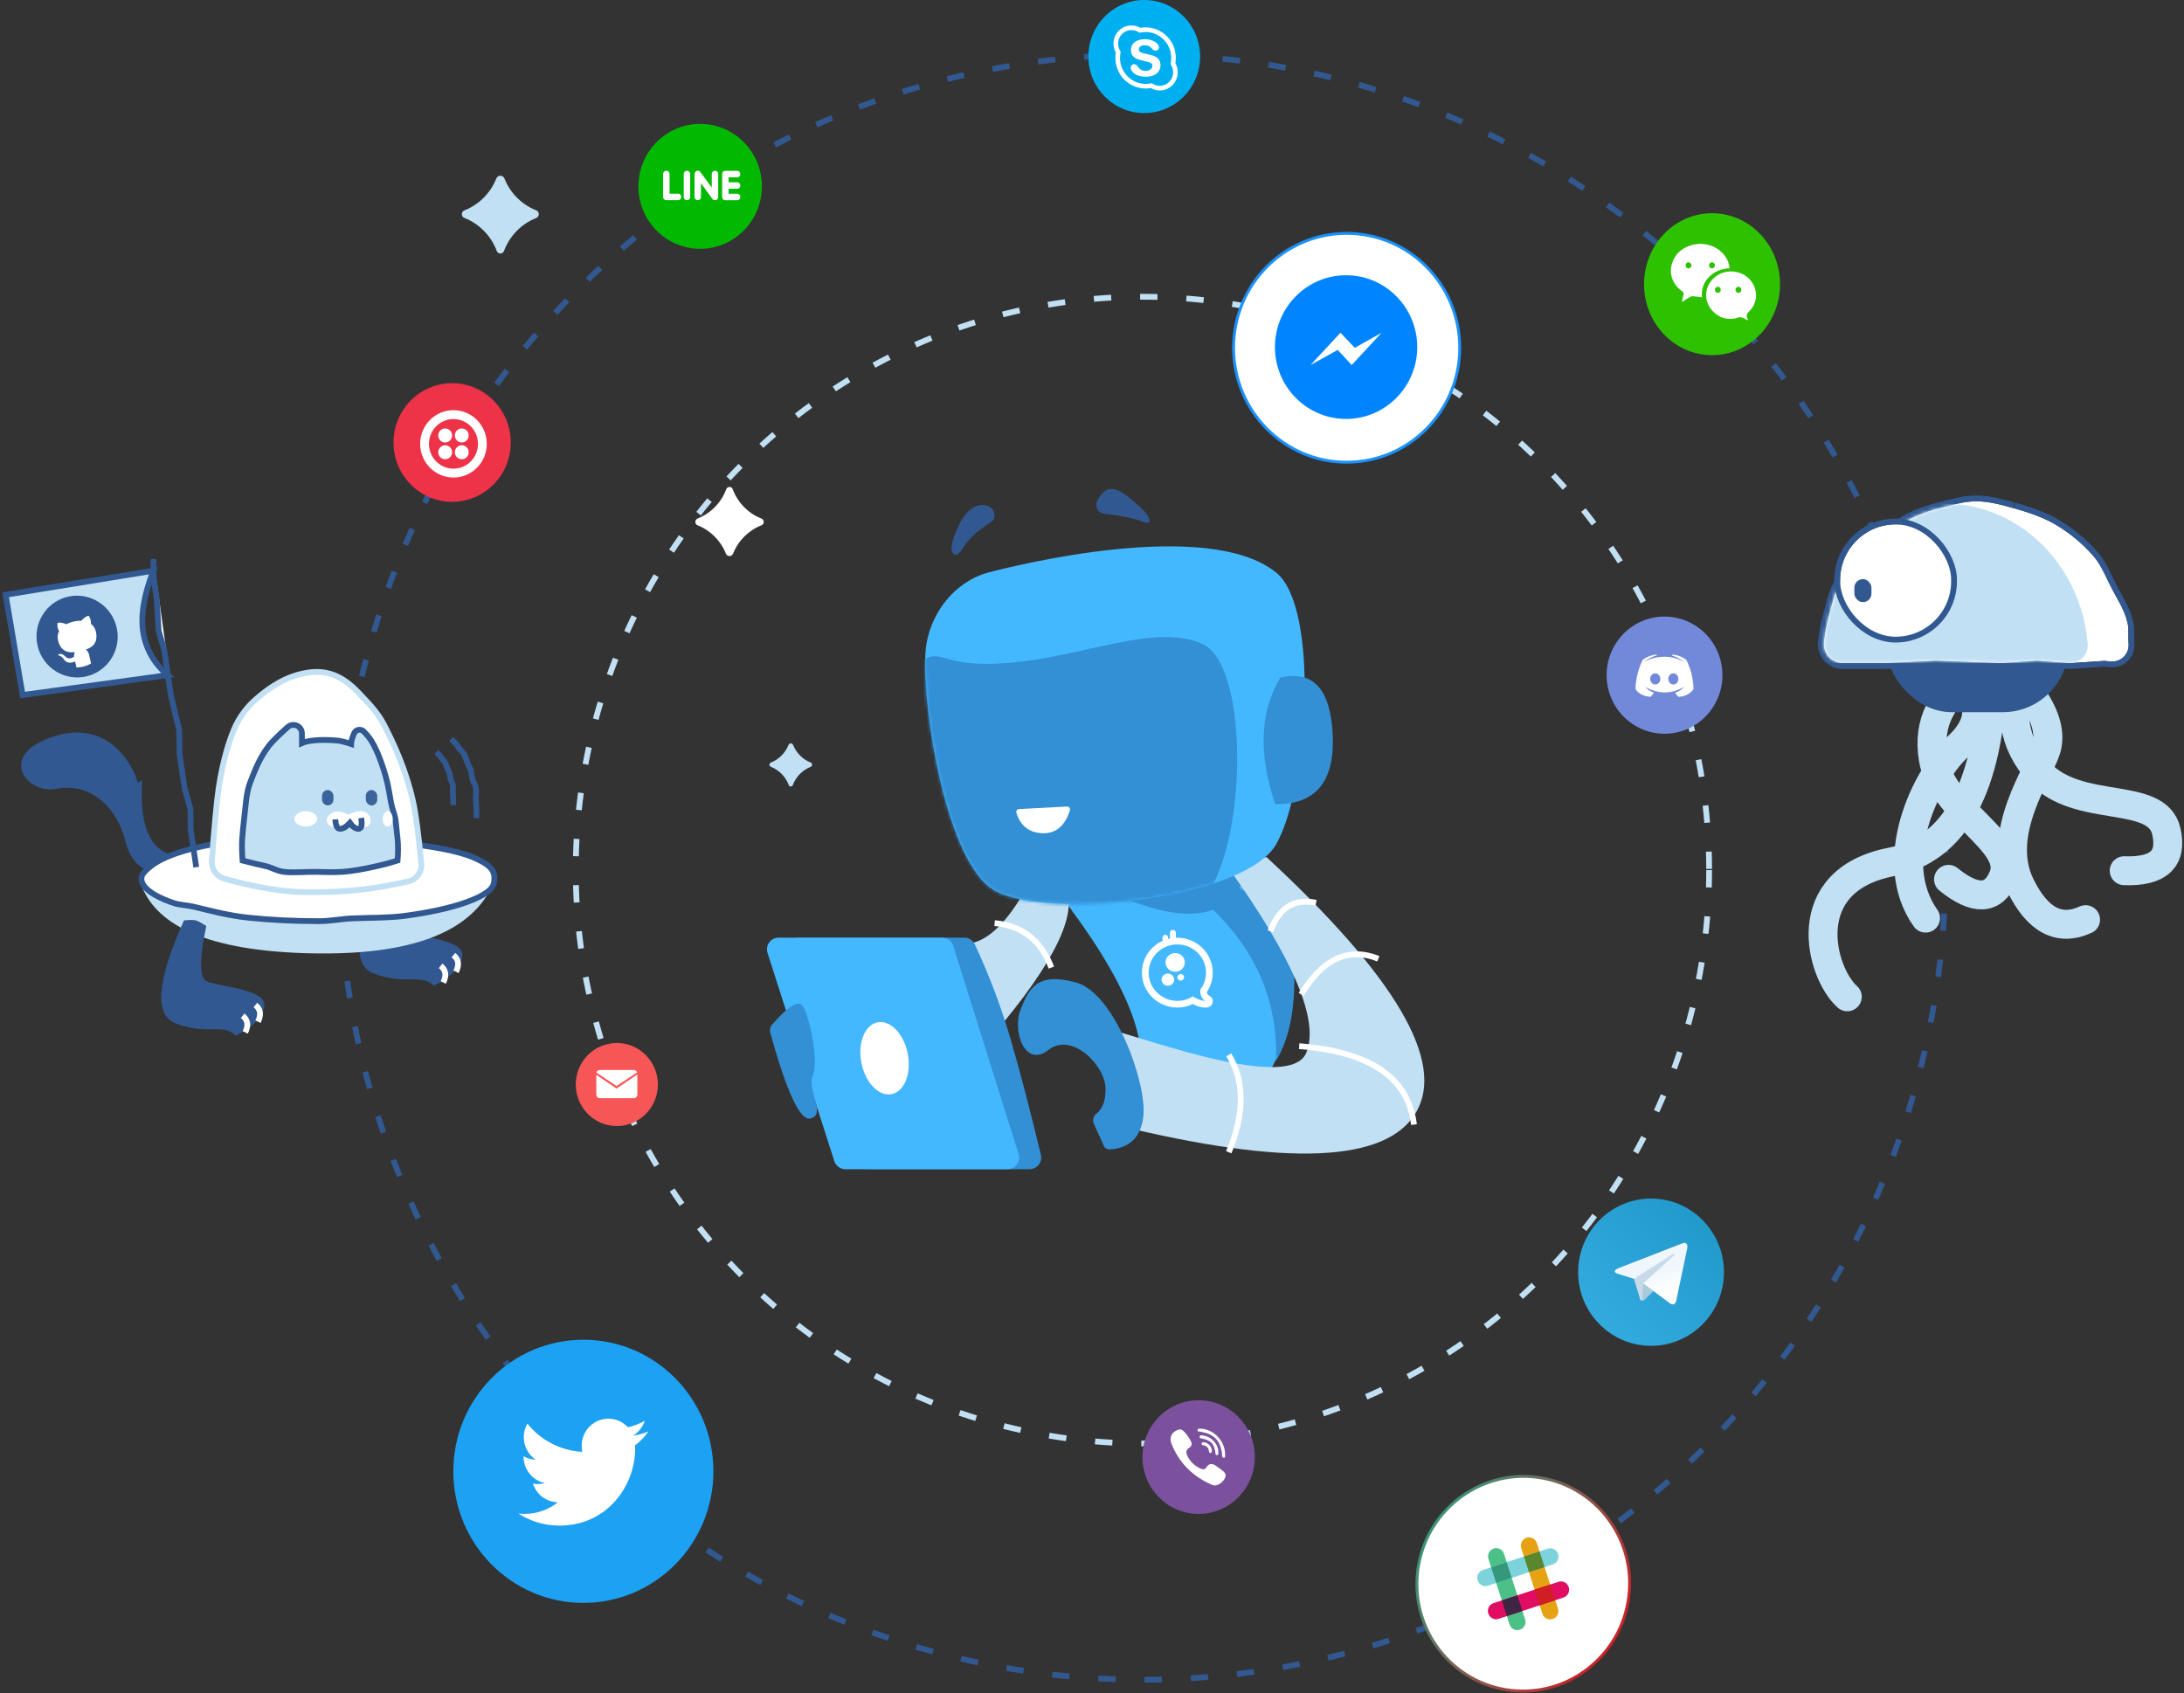 <?xml version="1.0" encoding="UTF-8"?>
<svg width="645px" height="500px" viewBox="0 0 645 500" version="1.1" xmlns="http://www.w3.org/2000/svg" xmlns:xlink="http://www.w3.org/1999/xlink">
    <rect x="0" y="0" width="645" height="500" fill="#333333" stroke="none"/>
    <!-- Generator: Sketch 45.2 (43514) - http://www.bohemiancoding.com/sketch -->
    <title>Home - Hero</title>
    <desc>Created with Sketch.</desc>
    <defs>
        <ellipse id="path-1" cx="20.2" cy="20.96" rx="20.082" ry="20.96"></ellipse>
        <linearGradient x1="0%" y1="29.286%" x2="100%" y2="67.763%" id="linearGradient-3">
            <stop stop-color="#36987B" offset="0%"></stop>
            <stop stop-color="#D01E25" offset="100%"></stop>
        </linearGradient>
        <linearGradient x1="100%" y1="0%" x2="0%" y2="100%" id="linearGradient-4">
            <stop stop-color="#1E96C8" offset="0%"></stop>
            <stop stop-color="#37AEE2" offset="100%"></stop>
        </linearGradient>
        <linearGradient x1="61.235%" y1="43.69%" x2="74.706%" y2="80.24%" id="linearGradient-5">
            <stop stop-color="#EFF7FC" offset="0%"></stop>
            <stop stop-color="#FFFFFF" offset="100%"></stop>
        </linearGradient>
        <path d="M20.852,101.856 C5.203,93.461 -1.777,40.861 0.431,28.777 C2.639,16.692 11.365,9.703 18.553,7.808 C25.742,5.913 83.359,-8.66 103.74,7.808 C116.621,18.292 113.086,71.568 103.74,87.967 C94.394,104.367 36.502,110.252 20.852,101.856 Z" id="path-6"></path>
        <path d="M0.224,41.61 C0.481,39.015 0.954,36.483 1.626,34.035 C2.529,30.744 3.124,27.603 4.698,24.657 C6.671,20.965 9.8,17.578 12.669,14.586 C14.242,12.944 16.602,11.422 18.403,10.033 C21.479,7.662 24.201,5.679 27.826,4.158 C29.985,3.252 32.228,2.51 34.541,1.947 C37.962,1.114 41.534,0 45.209,0 C49.447,0 53.549,1.26 57.439,2.358 C61.135,3.4 65.305,4.904 68.553,6.803 C70.678,8.046 72.694,9.458 74.581,11.021 C76.494,12.605 78.276,14.345 79.906,16.22 C82.24,18.903 83.601,22.538 85.262,25.722 C87.027,29.106 89.046,32.067 89.923,35.886 C90.383,37.888 90.046,39.94 90.234,42.034 C90.234,42.034 90.234,42.034 90.234,42.034 L90.234,42.034 C90.473,44.702 88.504,47.058 85.836,47.297 C85.543,47.323 85.249,47.323 84.957,47.296 L83.112,47.125 L72.944,47.799 L63.207,47.125 L52.737,47.799 L33.238,47.125 L18.352,47.799 L5.754,47.799 L5.754,47.799 L5.754,47.799 C2.681,47.799 0.19,45.307 0.19,42.234 C0.19,42.072 0.197,41.91 0.211,41.748 C0.216,41.7 0.22,41.654 0.224,41.61 Z" id="path-8"></path>
        <rect id="path-10" x="547.444" y="227.866" width="32.799" height="33.185" rx="16.399"></rect>
    </defs>
    <g id="pages_for_valérie" stroke="none" stroke-width="1" fill="none" fill-rule="evenodd">
        <g id="700-card---extra" transform="translate(-794, -99)">
            <g id="Home---Hero" transform="translate(790, 26)">
                <ellipse id="Oval-21" stroke="#315890" stroke-width="1.708" stroke-dasharray="5.125,8.541" cx="341.399" cy="329.124" rx="237.162" ry="239.956"></ellipse>
                <ellipse id="Oval-21-Copy" stroke="#C1E0F4" stroke-width="1.708" stroke-dasharray="5.125,8.541" cx="341.399" cy="329.975" rx="167.359" ry="169.331"></ellipse>
                <g id="line-messenger" transform="translate(192.543, 109.589)">
                    <ellipse id="Oval-34-Copy-8" fill="#00B900" cx="18.233" cy="18.447" rx="18.233" ry="18.447"></ellipse>
                    <path d="M8.206,22.534 L11.737,22.534 C12.239,22.534 12.65,22.119 12.65,21.611 L12.65,21.534 C12.65,21.025 12.239,20.61 11.737,20.61 L9.195,20.61 L9.195,14.759 C9.195,14.251 8.784,13.836 8.282,13.836 L8.206,13.836 C7.704,13.836 7.293,14.251 7.293,14.759 L7.293,21.61 C7.293,22.119 7.704,22.534 8.206,22.534 L8.206,22.534 Z M30.084,18.24 L30.084,18.163 C30.084,17.655 29.673,17.239 29.171,17.239 L26.629,17.239 L26.629,15.777 L29.171,15.777 C29.673,15.777 30.084,15.361 30.084,14.853 L30.084,14.776 C30.084,14.268 29.673,13.852 29.171,13.852 L25.64,13.852 C25.138,13.852 24.727,14.268 24.727,14.776 L24.727,21.627 C24.727,22.135 25.138,22.551 25.64,22.551 L29.171,22.551 C29.673,22.551 30.084,22.135 30.084,21.627 L30.084,21.55 C30.084,21.042 29.673,20.626 29.171,20.626 L26.629,20.626 L26.629,19.164 L29.171,19.164 C29.673,19.164 30.084,18.748 30.084,18.24 L30.084,18.24 Z M23.294,22.259 L23.294,22.259 C23.463,22.086 23.558,21.853 23.558,21.611 L23.558,14.76 C23.558,14.251 23.147,13.836 22.645,13.836 L22.569,13.836 C22.067,13.836 21.656,14.251 21.656,14.76 L21.656,18.781 L18.356,14.303 C18.198,14.024 17.901,13.836 17.563,13.836 L17.487,13.836 C16.985,13.836 16.574,14.251 16.574,14.76 L16.574,21.611 C16.574,22.119 16.985,22.535 17.487,22.535 L17.563,22.535 C18.065,22.535 18.476,22.119 18.476,21.611 L18.476,17.514 L21.8,22.107 C21.82,22.139 21.843,22.17 21.867,22.2 L21.867,22.2 C21.958,22.326 22.083,22.412 22.222,22.465 C22.329,22.51 22.446,22.534 22.569,22.534 L22.645,22.534 C22.794,22.535 22.94,22.498 23.071,22.427 C23.163,22.383 23.24,22.326 23.294,22.259 L23.294,22.259 Z M14.299,22.534 L14.376,22.534 C14.878,22.534 15.289,22.119 15.289,21.611 L15.289,14.759 C15.289,14.251 14.878,13.836 14.376,13.836 L14.299,13.836 C13.797,13.836 13.386,14.251 13.386,14.759 L13.386,21.611 C13.386,22.119 13.797,22.534 14.299,22.534 Z" id="Shape" fill="#FFFFFF"></path>
                </g>
                <g id="twillio" transform="translate(120.217, 186.171)">
                    <ellipse id="Oval-34-Copy-5" fill="#EE3248" cx="17.313" cy="17.517" rx="17.313" ry="17.517"></ellipse>
                    <g id="Group-4" transform="translate(7.869, 7.962)" fill="#FFFFFF">
                        <path d="M9.837,0 C4.407,0 0,4.459 0,9.953 C0,15.447 4.407,19.905 9.837,19.905 C15.267,19.905 19.674,15.447 19.674,9.953 C19.674,4.459 15.267,0 9.837,0 Z M9.837,17.278 C5.833,17.278 2.597,13.994 2.597,9.953 C2.597,5.902 5.843,2.628 9.837,2.628 C13.84,2.628 17.077,5.912 17.077,9.953 C17.077,14.004 13.84,17.278 9.837,17.278 Z" id="XMLID_181_"></path>
                        <ellipse id="XMLID_180_" cx="12.286" cy="7.475" rx="2.046" ry="2.07"></ellipse>
                        <ellipse id="XMLID_179_" cx="12.286" cy="12.431" rx="2.046" ry="2.07"></ellipse>
                        <ellipse id="XMLID_178_" cx="7.387" cy="12.431" rx="2.046" ry="2.07"></ellipse>
                        <ellipse id="XMLID_177_" cx="7.387" cy="7.475" rx="2.046" ry="2.07"></ellipse>
                    </g>
                </g>
                <g id="Skype" transform="translate(325.42, 73)">
                    <ellipse id="Oval-3" fill="#00AFF0" cx="16.505" cy="16.699" rx="16.505" ry="16.699"></ellipse>
                    <path d="M9.681,8.489 C11.315,7.295 13.627,7.193 15.368,8.214 C17.331,7.869 19.406,8.196 21.157,9.162 C23.112,10.225 24.647,12.049 25.362,14.176 C25.853,15.615 25.967,17.18 25.711,18.679 C26.34,19.798 26.558,21.144 26.303,22.406 C26.034,23.798 25.185,25.06 24.012,25.835 C22.388,26.94 20.157,27.002 18.465,26.011 C16.581,26.339 14.594,26.055 12.89,25.175 C10.908,24.168 9.329,22.386 8.556,20.283 C7.996,18.781 7.855,17.128 8.122,15.546 C7.479,14.408 7.271,13.032 7.545,11.752 C7.817,10.443 8.599,9.255 9.681,8.489 Z M10.565,9.545 C9.472,10.265 8.774,11.559 8.786,12.88 C8.77,13.746 9.092,14.575 9.548,15.294 C9.253,16.665 9.275,18.115 9.711,19.453 C10.392,21.63 12.091,23.446 14.2,24.259 C15.629,24.828 17.22,24.901 18.714,24.57 C19.149,24.826 19.592,25.086 20.087,25.207 C21.327,25.549 22.718,25.222 23.681,24.363 C24.668,23.511 25.192,22.145 25.017,20.843 C24.945,20.151 24.64,19.517 24.287,18.93 C24.586,17.537 24.556,16.061 24.101,14.706 C23.384,12.482 21.6,10.649 19.416,9.885 C18.043,9.388 16.538,9.343 15.119,9.656 C14.756,9.445 14.394,9.222 13.992,9.092 C12.861,8.703 11.558,8.871 10.565,9.545 Z M15.744,11.643 C17.03,11.447 18.385,11.646 19.532,12.276 C20.034,12.557 20.519,12.938 20.753,13.485 C20.905,13.844 20.922,14.314 20.641,14.615 C20.337,14.929 19.841,15.026 19.433,14.894 C18.961,14.693 18.726,14.193 18.326,13.895 C17.823,13.476 17.145,13.362 16.51,13.374 C16.046,13.394 15.55,13.501 15.211,13.846 C14.898,14.183 14.782,14.762 15.087,15.142 C15.375,15.478 15.82,15.603 16.227,15.718 C17.005,15.915 17.791,16.073 18.572,16.259 C19.384,16.447 20.204,16.807 20.741,17.477 C21.665,18.689 21.457,20.611 20.307,21.604 C19.387,22.428 18.108,22.656 16.916,22.663 C15.644,22.644 14.285,22.381 13.307,21.5 C12.817,21.053 12.404,20.378 12.552,19.687 C12.714,19 13.646,18.74 14.174,19.162 C14.577,19.49 14.796,19.989 15.185,20.331 C15.651,20.763 16.3,20.935 16.92,20.919 C17.529,20.936 18.176,20.747 18.593,20.278 C18.877,19.962 19.027,19.48 18.843,19.075 C18.692,18.694 18.303,18.487 17.932,18.384 C17.247,18.203 16.557,18.038 15.872,17.855 C15.119,17.669 14.337,17.499 13.69,17.045 C13.185,16.705 12.802,16.176 12.679,15.572 C12.472,14.625 12.62,13.533 13.301,12.809 C13.923,12.109 14.846,11.783 15.744,11.643 Z" id="Combined-Shape" fill="#FFFFFF"></path>
                </g>
                <g id="Group-39" transform="translate(489.415, 135.967)">
                    <g id="Group-40">
                        <mask id="mask-2" fill="white">
                            <use xlink:href="#path-1"></use>
                        </mask>
                        <use id="Mask" fill="#2DC100" xlink:href="#path-1"></use>
                        <g mask="url(#mask-2)">
                            <g transform="translate(6.307, 5.431)">
                                <polygon id="Rectangle-23" fill="#FFFFFF" fill-rule="evenodd" points="1.708 3.093 27.814 3.093 27.305 27.459 1.205 25.724"></polygon>
                                <path d="M28.62,25.391 C28.62,27.866 26.698,29.872 24.327,29.872 L4.293,29.872 C1.922,29.872 0,27.866 0,25.391 L0,4.481 C0,2.006 1.922,0 4.293,0 L24.327,0 C26.698,0 28.62,2.006 28.62,4.481 L28.62,25.391 Z M19.08,10.835 C18.949,9.401 18.451,8.188 17.638,7.107 C15.39,4.115 11.234,2.859 7.536,4.09 C4.827,4.992 2.833,6.722 2.021,9.576 C1.143,12.66 2.316,15.656 5.098,17.657 C5.531,17.969 5.597,18.236 5.455,18.716 C5.263,19.368 5.154,20.046 4.986,20.82 C5.902,20.237 6.674,19.714 7.48,19.25 C7.722,19.111 8.062,19.076 8.349,19.1 C9.179,19.172 10.004,19.298 10.91,19.412 C10.703,16.929 11.458,14.927 13.111,13.292 C14.747,11.675 16.763,10.959 19.08,10.835 Z M7.805,9.988 C7.787,10.485 7.386,10.875 6.907,10.862 C6.424,10.849 6.057,10.441 6.071,9.931 C6.085,9.428 6.48,9.038 6.96,9.053 C7.428,9.067 7.823,9.504 7.805,9.988 Z M13.871,9.052 C14.351,9.043 14.74,9.441 14.744,9.945 C14.748,10.459 14.38,10.856 13.894,10.863 C13.409,10.869 13.018,10.475 13.009,9.972 C13.001,9.487 13.399,9.062 13.871,9.052 Z M24.493,26.251 L24.493,26.251 C24.445,26.044 24.435,25.836 24.351,25.671 C23.897,24.781 24.152,24.225 24.86,23.549 C27.307,21.215 27.542,17.527 25.538,14.749 C23.241,11.565 18.464,10.8 15.206,13.095 C11.541,15.676 11.088,20.507 14.256,23.658 C15.922,25.314 17.942,25.99 20.197,25.742 C20.937,25.661 21.681,25.222 22.389,25.301 C23.099,25.381 23.766,25.903 24.493,26.251 Z M15.61,18.104 C15.147,18.104 14.76,17.714 14.744,17.232 C14.727,16.727 15.132,16.292 15.616,16.294 C16.104,16.296 16.496,16.726 16.478,17.238 C16.46,17.722 16.076,18.105 15.61,18.104 Z M21.688,16.294 L21.688,16.294 C22.179,16.298 22.567,16.724 22.549,17.241 C22.531,17.733 22.154,18.106 21.677,18.104 C21.183,18.103 20.795,17.68 20.815,17.164 C20.834,16.681 21.226,16.291 21.688,16.294 Z" id="Wechat" fill="#2DC100" fill-rule="nonzero"></path>
                            </g>
                        </g>
                    </g>
                </g>
                <g id="discord_color" transform="translate(478.482, 255.095)">
                    <rect id="500x500" x="0" y="0" width="34.2" height="34.603"></rect>
                    <ellipse id="Oval" fill="#7289DA" cx="17.1" cy="17.301" rx="17.1" ry="17.301"></ellipse>
                    <path d="M20.204,22.489 C22.122,21.941 22.854,20.726 22.854,20.726 C22.253,21.126 21.682,21.408 21.17,21.6 C20.438,21.911 19.735,22.119 19.047,22.237 C17.642,22.504 16.353,22.43 15.255,22.222 C14.421,22.059 13.703,21.822 13.103,21.585 C12.766,21.452 12.4,21.289 12.034,21.082 C11.99,21.052 11.947,21.037 11.903,21.008 C11.873,20.993 11.859,20.978 11.844,20.963 C11.581,20.815 11.434,20.711 11.434,20.711 C11.434,20.711 12.137,21.897 13.996,22.459 C13.557,23.022 13.015,23.689 13.015,23.689 C9.78,23.585 8.55,21.437 8.55,21.437 C8.55,16.668 10.658,12.801 10.658,12.801 C12.766,11.202 14.772,11.246 14.772,11.246 L14.919,11.424 C12.283,12.194 11.068,13.364 11.068,13.364 C11.068,13.364 11.39,13.187 11.932,12.935 C13.498,12.239 14.743,12.046 15.255,12.002 C15.343,11.987 15.416,11.972 15.504,11.972 C16.397,11.853 17.407,11.824 18.461,11.942 C19.852,12.105 21.346,12.52 22.868,13.364 C22.868,13.364 21.712,12.253 19.223,11.483 L19.428,11.246 C19.428,11.246 21.433,11.202 23.542,12.801 C23.542,12.801 25.65,16.668 25.65,21.437 C25.65,21.437 24.405,23.585 21.17,23.689 C21.17,23.689 20.643,23.052 20.204,22.489 Z M12.869,18.415 C12.869,19.319 13.542,20.06 14.362,20.06 C15.197,20.06 15.855,19.319 15.855,18.415 C15.87,17.512 15.197,16.771 14.362,16.771 C13.528,16.771 12.869,17.512 12.869,18.415 Z M18.213,18.415 C18.213,19.319 18.886,20.06 19.706,20.06 C20.54,20.06 21.199,19.319 21.199,18.415 C21.199,17.512 20.54,16.771 19.706,16.771 C18.871,16.771 18.213,17.512 18.213,18.415 Z" id="Discord-color" fill="#FFFFFF"></path>
                </g>
                <g id="twitter_color" transform="translate(137.878, 468.673)">
                    <ellipse id="Oval-3" fill="#1DA1F2" cx="38.407" cy="38.86" rx="38.407" ry="38.86"></ellipse>
                    <path d="M53.703,32.213 C53.703,31.868 53.696,31.525 53.68,31.183 C55.219,30.057 56.556,28.653 57.611,27.054 C56.199,27.689 54.68,28.117 53.086,28.31 C54.713,27.322 55.962,25.761 56.551,23.9 C55.028,24.813 53.342,25.477 51.547,25.835 C50.109,24.285 48.062,23.316 45.795,23.316 C41.444,23.316 37.915,26.886 37.915,31.288 C37.915,31.913 37.984,32.522 38.119,33.106 C31.57,32.772 25.763,29.6 21.876,24.776 C21.2,25.954 20.809,27.322 20.809,28.783 C20.809,31.549 22.201,33.991 24.316,35.419 C23.023,35.379 21.809,35.02 20.747,34.422 C20.746,34.456 20.746,34.488 20.746,34.524 C20.746,38.385 23.462,41.609 27.068,42.34 C26.406,42.522 25.709,42.62 24.99,42.62 C24.483,42.62 23.989,42.57 23.509,42.476 C24.512,45.644 27.421,47.95 30.87,48.014 C28.173,50.153 24.776,51.427 21.083,51.427 C20.448,51.427 19.82,51.39 19.204,51.316 C22.691,53.578 26.832,54.898 31.283,54.898 C45.777,54.898 53.703,42.748 53.703,32.213 Z" id="Twitter-color" fill="#FFFFFF"></path>
                    <rect id="500x500" x="0" y="0" width="76.815" height="77.72"></rect>
                </g>
                <g id="slack_color" transform="translate(417.089, 503.56)">
                    <g id="Group-5" stroke-width="0.854" fill="#FFFFFF">
                        <ellipse id="Oval-3" stroke="#D4D4D4" transform="translate(36.773, 37.169) rotate(10) translate(-36.773, -37.169) " cx="36.773" cy="37.169" rx="19.425" ry="19.618"></ellipse>
                        <ellipse id="Oval-3-Copy" stroke="url(#linearGradient-3)" transform="translate(36.773, 37.169) rotate(10) translate(-36.773, -37.169) " cx="36.773" cy="37.169" rx="31.396" ry="31.707"></ellipse>
                    </g>
                    <g id="Group" transform="translate(23.171, 23.426)">
                        <path d="M17.611,1.731 C17.198,0.448 15.834,-0.254 14.563,0.163 C13.293,0.58 12.598,1.958 13.01,3.24 L19.264,22.672 C19.694,23.871 20.976,24.544 22.206,24.186 C23.49,23.813 24.272,22.436 23.863,21.163 C23.847,21.115 17.611,1.731 17.611,1.731" id="path22-7" fill="#E7A213"></path>
                        <path d="M7.921,4.911 C7.508,3.628 6.143,2.926 4.873,3.343 C3.603,3.759 2.907,5.137 3.32,6.42 L9.574,25.852 C10.003,27.05 11.285,27.724 12.516,27.366 C13.8,26.993 14.582,25.616 14.173,24.343 C14.157,24.295 7.921,4.911 7.921,4.911" id="path24-8" fill="#4DC088"></path>
                        <path d="M25.482,17.824 C26.753,17.407 27.448,16.029 27.035,14.746 C26.622,13.464 25.258,12.761 23.988,13.178 L4.747,19.494 C3.56,19.928 2.893,21.222 3.247,22.465 C3.617,23.761 4.98,24.552 6.241,24.138 C6.288,24.122 25.482,17.824 25.482,17.824" id="path26-3" fill="#E10D63"></path>
                        <path d="M8.757,23.313 C10.009,22.902 11.623,22.372 13.355,21.804 C12.949,20.539 12.424,18.908 11.861,17.159 L7.262,18.668 L8.757,23.313" id="path28-4" fill="#3F2543"></path>
                        <path d="M18.447,20.133 C20.186,19.562 21.802,19.032 23.046,18.624 C22.639,17.359 22.114,15.728 21.551,13.978 L16.952,15.488 L18.447,20.133" id="path30-9" fill="#D01E25"></path>
                        <path d="M22.334,8.038 C23.604,7.621 24.299,6.243 23.887,4.96 C23.474,3.677 22.109,2.975 20.839,3.392 L1.598,9.708 C0.411,10.142 -0.256,11.436 0.098,12.679 C0.468,13.975 1.831,14.766 3.092,14.352 C3.14,14.336 22.334,8.038 22.334,8.038" id="path32-2" fill="#7CD3DC"></path>
                        <path d="M5.607,13.527 C6.86,13.116 8.474,12.586 10.207,12.017 C9.642,10.261 9.117,8.629 8.713,7.373 L4.113,8.882 L5.607,13.527" id="path34-0" fill="#36987B"></path>
                        <path d="M15.298,10.347 C17.037,9.776 18.653,9.246 19.897,8.838 C19.332,7.081 18.807,5.449 18.402,4.192 L13.803,5.702 L15.298,10.347" id="path36-4" fill="#5A872D"></path>
                    </g>
                </g>
                <g id="email_color" transform="translate(174.041, 381.029)">
                    <path d="M0,12.268 C0,5.492 5.427,0 12.125,0 C18.821,0 24.25,5.491 24.25,12.268 C24.25,19.043 18.823,24.536 12.125,24.536 C5.429,24.536 0,19.045 0,12.268 L0,12.268 Z" id="Shape" fill="#F65756"></path>
                    <path d="M18.13,8.684 L12.033,12.698 L6.098,8.754 C6.218,8.304 6.624,7.974 7.107,7.974 L17.143,7.974 C17.6,7.974 17.989,8.271 18.13,8.684 Z M18.187,9.299 L18.187,15.251 C18.187,15.835 17.72,16.307 17.143,16.307 L7.107,16.307 C6.53,16.307 6.062,15.834 6.062,15.251 L6.062,9.42 L12.033,13.458 L18.187,9.299 Z" id="Email-color" fill="#FFFFFF"></path>
                    <rect id="500x500" x="0" y="0" width="24.25" height="24.536"></rect>
                </g>
                <g id="telegram_color" transform="translate(470.072, 426.978)">
                    <ellipse id="Oval" fill="url(#linearGradient-4)" cx="21.533" cy="21.746" rx="21.533" ry="21.746"></ellipse>
                    <g id="Group-2" transform="translate(10.766, 13.048)">
                        <path d="M8.137,17.093 C7.498,17.093 7.607,16.849 7.387,16.235 L5.508,9.991 L19.968,1.328" id="Shape" fill="#C8DAEA"></path>
                        <path d="M8.137,17.093 C8.63,17.093 8.848,16.865 9.123,16.595 L11.752,14.013 L8.473,12.016" id="Shape" fill="#A9C9DD"></path>
                        <path d="M8.472,12.016 L16.419,17.946 C17.326,18.451 17.98,18.189 18.206,17.095 L21.441,1.701 C21.772,0.36 20.935,-0.248 20.067,0.15 L1.073,7.547 C-0.223,8.072 -0.216,8.802 0.837,9.128 L5.711,10.664 L16.996,3.474 C17.528,3.148 18.017,3.324 17.616,3.683" id="Shape" fill="url(#linearGradient-5)"></path>
                    </g>
                    <rect id="500x500" x="0" y="0" width="43.066" height="43.492"></rect>
                </g>
                <g id="viber-icon" transform="translate(341.399, 486.542)">
                    <ellipse id="Oval-2" fill="#7B519D" cx="16.592" cy="16.787" rx="16.592" ry="16.787"></ellipse>
                    <path d="M23.311,20.541 C22.805,20.129 22.264,19.759 21.732,19.382 C20.671,18.627 19.7,18.569 18.908,19.782 C18.463,20.463 17.84,20.493 17.189,20.194 C15.394,19.371 14.008,18.102 13.197,16.257 C12.838,15.44 12.842,14.708 13.682,14.13 C14.127,13.825 14.576,13.463 14.54,12.796 C14.493,11.926 12.405,9.018 11.58,8.711 C11.239,8.584 10.899,8.592 10.552,8.71 C8.618,9.368 7.817,10.977 8.584,12.882 C10.872,18.566 14.9,22.524 20.443,24.939 C20.759,25.076 21.11,25.131 21.288,25.181 C22.55,25.193 24.029,23.963 24.456,22.742 C24.867,21.567 23.998,21.101 23.311,20.541 Z M17.095,9.293 L17.095,9.293 C16.759,9.241 16.248,9.315 16.273,8.866 C16.311,8.2 16.919,8.447 17.212,8.405 C21.105,8.538 24.457,12.144 24.41,16.033 C24.405,16.415 24.541,16.981 23.978,16.97 C23.44,16.959 23.581,16.385 23.533,16.004 C23.017,11.874 21.148,9.924 17.095,9.293 Z M17.888,10.426 L17.888,10.426 C20.389,10.73 22.431,12.925 22.411,15.337 C22.373,15.622 22.538,16.111 22.082,16.181 C21.467,16.276 21.586,15.705 21.526,15.339 C21.114,12.827 20.242,11.905 17.739,11.339 C17.371,11.256 16.797,11.314 16.892,10.74 C16.983,10.192 17.498,10.378 17.888,10.426 Z M18.118,12.398 L18.118,12.398 C19.227,12.37 20.527,13.715 20.509,14.879 C20.52,15.198 20.487,15.533 20.115,15.577 C19.846,15.61 19.67,15.382 19.642,15.1 C19.54,14.064 18.999,13.452 17.973,13.285 C17.665,13.235 17.363,13.135 17.506,12.714 C17.602,12.433 17.857,12.404 18.118,12.398 Z" id="Combined-Shape" fill="#FFFFFF"></path>
                </g>
                <g id="messenger_color" transform="translate(368.311, 141.924)">
                    <ellipse id="Oval-4" stroke="#1B91FB" stroke-width="0.854" fill="#FFFFFF" cx="33.398" cy="33.792" rx="33.398" ry="33.792"></ellipse>
                    <ellipse id="Oval-3" fill="#0084FF" cx="33.229" cy="33.581" rx="21.011" ry="21.219"></ellipse>
                    <polygon id="Messenger-color" fill="#FFFFFF" points="34.888 38.88 30.766 34.413 22.724 38.88 31.571 29.338 35.793 33.804 43.735 29.338"></polygon>
                    <rect id="500x500" x="12.219" y="12.363" width="42.021" height="42.437"></rect>
                </g>
                <g id="Group-8" transform="translate(5, 238.076)">
                    <path d="M111.819,92.003 C103.819,109.801 102.969,119.93 109.272,122.391 C118.725,126.082 123.372,122.206 127.104,126.082 C132.737,123.085 135.553,120.024 135.553,116.9 C135.553,112.215 121.473,111.489 118.402,109.928 C116.355,108.887 116.355,103.469 118.402,93.674 C116.936,92.719 115.89,92.162 115.265,92.003 C114.639,91.844 113.491,91.844 111.819,92.003 Z" id="Path-8" fill="#315890"></path>
                    <path d="M129.908,125.089 C130.934,123.026 130.678,121.387 129.138,120.171" id="Path-9" stroke="#FFFFFF" stroke-width="1.708"></path>
                    <path d="M133.674,121.92 C134.701,119.857 134.444,118.217 132.904,117.002" id="Path-9-Copy" stroke="#FFFFFF" stroke-width="1.708"></path>
                    <path d="M40.077,94.247 C43.798,108.382 60.665,115.79 90.678,116.472 C120.69,117.153 138.744,110.148 144.838,95.456 L40.077,94.247 Z" id="Path-57" fill="#C1E0F4"></path>
                    <path d="M53.336,106.74 C45.336,124.538 44.486,134.667 50.789,137.128 C60.242,140.819 64.889,136.943 68.621,140.819 C74.254,137.822 77.07,134.761 77.07,131.637 C77.07,126.952 62.99,126.226 59.919,124.665 C57.872,123.624 57.872,118.206 59.919,108.411 C58.453,107.456 57.407,106.899 56.781,106.74 C56.156,106.581 55.007,106.581 53.336,106.74 Z" id="Path-8" fill="#315890"></path>
                    <path d="M71.425,139.826 C72.451,137.763 72.195,136.124 70.655,134.908" id="Path-9" stroke="#FFFFFF" stroke-width="1.708"></path>
                    <path d="M75.191,136.657 C76.217,134.594 75.961,132.954 74.421,131.739" id="Path-9-Copy" stroke="#FFFFFF" stroke-width="1.708"></path>
                    <path d="M45.527,95.821 C37.905,95.903 33.96,92.114 33.692,84.453 C33.291,72.961 26.103,65.082 17.098,65.082 C8.093,65.082 1.391,51.423 19.658,49.736 C37.926,48.05 40.855,65.685 40.855,68.324 L42.316,67.707 C37.926,83.354 40.983,91.613 51.486,92.484 L45.527,95.821 Z" id="Path-11" fill="#315890" transform="translate(29.79, 72.723) rotate(-12) translate(-29.79, -72.723) "></path>
                    <path d="M93.178,106.98 C96.462,106.98 99.675,106.307 102.792,106.168 C108.363,105.919 113.625,106.06 118.428,105.424 C121.899,104.964 125.13,104.412 128.065,103.783 C134.849,102.327 140.049,100.454 142.968,98.331 C144.681,97.085 145.012,95.753 145.012,94.369 C145.012,92.89 144.549,91.47 142.605,90.152 C141.599,89.47 140.356,88.815 138.9,88.192 C133.865,86.04 126.278,84.88 117.127,83.747 C109.948,82.859 101.806,81.757 93.178,81.757 C88.504,81.757 83.974,81.904 79.662,82.18 C76.518,82.382 73.49,83.252 70.608,83.583 C67.866,83.898 65.256,83.668 62.803,84.088 C53.486,85.684 47.026,87.994 43.614,90.686 C42.138,91.851 40.748,93.087 40.748,94.369 C40.748,95.948 41.954,97.459 44.158,98.852 C45.146,99.477 46.336,100.078 47.708,100.651 C48.496,100.981 49.344,101.301 50.249,101.61 C52.058,102.23 54.093,102.208 56.326,102.738 C60.903,103.827 66.31,105.314 72.297,105.94 C78.695,106.609 85.756,106.98 93.178,106.98 Z" id="Oval-9" stroke="#315890" stroke-width="1.708" fill="#FFFFFF"></path>
                    <path d="M61.574,89.154 C62.31,78.896 62.979,71.75 63.582,67.715 C64.825,59.384 66.748,53.563 68.159,50.252 C69.847,46.29 72.393,43.346 74.604,41.422 C77.857,38.59 81.687,35.874 86.092,34.475 C93.963,31.974 99.457,33.694 105.047,39.676 C107.281,42.067 110.377,45.052 112.348,48.853 C115.385,54.706 118.89,62.335 120.965,71.567 C121.8,75.281 122.618,81.429 123.419,90.012 L123.419,90.012 C123.648,92.464 122.017,94.703 119.613,95.237 C119.613,95.237 119.613,95.237 119.613,95.237 C104.947,98.492 97.007,98.4 89.593,98.4 C82.932,98.4 74.842,97.087 65.322,94.461 L65.322,94.461 C62.968,93.811 61.399,91.59 61.574,89.154 Z" id="Path-56" stroke="#C1E0F4" stroke-width="1.708" fill="#FFFFFF"></path>
                    <path d="M70.64,89.08 C73.478,89.809 75.597,90.318 76.997,90.607 C79.475,91.117 80.489,92.12 82.912,92.418 C85.614,92.75 89.719,92.35 92.354,92.418 C94.808,92.481 97.58,92.584 99.977,92.418 C103.558,92.17 106.729,91.511 110.181,90.751 C112.281,90.289 114.357,89.732 116.409,89.08 C116.608,86.587 116.608,84.437 116.409,82.628 C116.293,81.57 115.975,78.344 115.845,77.337 C115.601,75.444 114.77,73.641 114.476,71.929 C114.119,69.846 113.762,67.706 113.332,65.893 C112.736,63.373 112.034,61.305 111.298,59.304 C110.491,57.108 109.599,55.224 108.623,53.652 C108.111,52.828 107.385,51.936 106.445,50.974 L106.445,50.974 C105.765,50.28 104.652,50.268 103.957,50.947 C103.789,51.112 103.655,51.309 103.564,51.527 C103.564,51.527 103.564,51.527 103.564,51.527 C102.977,52.933 102.683,53.974 102.683,54.649 C100.877,54.06 99.568,53.727 98.754,53.652 C93.089,53.128 89.54,53.757 88.168,54.382 C88.168,53.018 88.168,52.066 88.168,51.527 C88.168,51.527 88.168,51.527 88.168,51.527 L88.168,51.527 C88.168,50.137 87.042,49.011 85.653,49.011 C85.033,49.011 84.435,49.24 83.974,49.654 C81.131,52.202 79.256,54.069 78.35,55.254 C75.42,59.082 73.99,63.264 72.934,65.893 C71.622,69.164 71.563,73.26 71.093,76.819 C70.859,78.589 70.689,80.695 70.531,82.628 C70.401,84.149 70.438,86.299 70.64,89.08 Z" id="Path-58" stroke="#315890" stroke-width="1.708" fill="#C1E0F4"></path>
                    <rect id="Rectangle" fill="#3A6499" x="94.103" y="68.256" width="3.374" height="4.534" rx="1.687"></rect>
                    <rect id="Rectangle-Copy" fill="#3A6499" x="107.037" y="68.256" width="3.374" height="4.534" rx="1.687"></rect>
                    <path d="M99.134,79.527 C96.781,79.3 95.573,78.545 95.511,77.261 C95.418,75.337 98.586,73.33 101.783,75.572 C104.758,73.977 107.767,73.972 108.404,76.75 C108.829,78.602 107.582,79.461 104.663,79.329 L102.337,77.749 L100.202,79.329 L99.134,79.527 Z" id="Path-70" fill="#FFFFFF"></path>
                    <ellipse id="Oval-2" fill="#FFFFFF" cx="89.323" cy="76.758" rx="3.374" ry="2.267"></ellipse>
                    <ellipse id="Oval-2-Copy" fill="#FFFFFF" cx="113.503" cy="76.758" rx="1.478" ry="2.267"></ellipse>
                    <path d="M98.042,76.914 C98.109,78.775 98.574,79.705 99.438,79.705 C100.301,79.705 101.27,79.121 102.344,77.953 C103.153,79.121 103.998,79.705 104.88,79.705 C105.762,79.705 106.022,78.637 105.659,76.499" id="Path-69" stroke="#315890" stroke-width="1.708"></path>
                    <path d="M127.852,57.043 C128.569,57.696 129.006,58.186 129.163,58.513 C129.431,59.069 130.244,59.627 130.477,60.186 C130.708,60.738 130.922,61.292 131.119,61.847 C131.35,62.498 131.559,62.584 131.744,63.239 C131.855,63.629 131.957,64.588 132.051,64.98 C132.186,65.539 132.634,66.117 132.735,66.679 C132.879,67.478 132.659,68.264 132.735,69.068 C132.788,69.626 132.824,70.186 132.845,70.747 C132.868,71.393 132.87,72.042 132.85,72.692" id="Path-7" stroke="#315890" stroke-width="1.708"></path>
                    <path d="M132.237,53.175 C133.308,54.151 133.961,54.883 134.196,55.372 C134.596,56.204 135.811,57.037 136.16,57.872 C136.504,58.698 136.824,59.525 137.119,60.354 C137.464,61.327 137.776,61.456 138.052,62.434 C138.218,63.018 138.371,64.449 138.512,65.035 C138.713,65.872 139.382,66.735 139.533,67.575 C139.748,68.769 139.419,69.943 139.533,71.145 C139.612,71.979 139.667,72.815 139.697,73.653 C139.732,74.619 139.735,75.588 139.706,76.559" id="Path-7-Copy" stroke="#315890" stroke-width="1.708"></path>
                    <polyline id="Path-4" stroke="#315890" stroke-width="1.708" fill="#FFFFFF" points="56.953 91.03 55.895 83.857 55.316 79.931 55.242 73.856 53.516 67.72 52.024 57.601 51.928 50.557 49.502 40.499 48.597 34.361 47.495 26.884 45.838 21.217 45.272 11.808 44.251 4.883 44.352 0"></polyline>
                    <path d="M44.303,3.476 L0.66,10.577 L5.671,40.192 L48.508,34.317 C44.571,30.909 42.178,26.748 41.327,21.834 C40.475,16.92 41.468,10.801 44.303,3.476 Z" id="Path-10" stroke="#315890" stroke-width="1.708" fill="#C1E0F4"></path>
                    <g id="github_color-copy" transform="translate(22.182, 23.263) rotate(-13) translate(-22.182, -23.263) translate(9.874, 10.763)">
                        <ellipse id="Oval-3" fill="#315890" cx="11.981" cy="12.076" rx="11.981" ry="12.076"></ellipse>
                        <ellipse id="Oval-3" fill="#FFFFFF" cx="11.682" cy="12.378" rx="8.686" ry="8.755"></ellipse>
                        <path d="M2.158,12.306 C2.158,16.409 5.57,19.889 9.141,21.117 C9.59,21.203 9.754,20.916 9.754,20.67 C9.754,20.45 9.746,19.865 9.742,19.091 C7.242,19.652 6.715,17.846 6.715,17.846 C6.306,16.773 5.717,16.487 5.717,16.487 C4.901,15.911 5.779,15.923 5.779,15.923 C6.681,15.988 7.155,16.88 7.155,16.88 C7.957,18.299 9.259,17.889 9.771,17.651 C9.852,17.051 10.084,16.642 10.341,16.41 C8.346,16.176 6.248,15.379 6.248,11.82 C6.248,10.807 6.598,9.977 7.173,9.328 C7.08,9.094 6.772,8.149 7.261,6.871 C7.261,6.871 8.015,6.621 9.732,7.823 C10.449,7.616 11.218,7.514 11.982,7.51 C12.745,7.514 13.513,7.616 14.231,7.823 C15.947,6.621 16.7,6.871 16.7,6.871 C17.19,8.149 16.882,9.094 16.79,9.328 C17.366,9.977 17.713,10.807 17.713,11.82 C17.713,15.388 15.612,16.173 13.611,16.403 C13.933,16.689 14.22,17.256 14.22,18.123 C14.22,19.364 14.209,20.365 14.209,20.67 C14.209,20.918 14.371,21.207 14.827,21.117 C18.395,19.886 20.967,16.408 20.967,12.306 C20.967,7.177 16.944,3.019 11.98,3.019 C7.019,3.019 2.158,7.177 2.158,12.306 Z" id="github_color" fill="#315890"></path>
                    </g>
                </g>
                <g id="Group-3" transform="translate(230.388, 214.251)">
                    <g id="Group">
                        <path d="M85.921,122.033 C106.319,148.31 114.107,167.553 109.286,179.762 C132.592,181.189 144.245,181.903 144.245,181.903 C159.081,162.143 159.205,137.98 144.616,109.412 C130.028,80.845 110.463,85.052 85.921,122.033 Z" id="Path-6" fill="#44B8FF"></path>
                        <path d="M131.415,127.006 C144.661,139.586 151.011,154.604 150.465,172.062 C154.444,165.441 156.223,156.453 155.8,145.096 C155.377,133.739 149.831,125.668 139.164,120.883 L131.415,127.006 Z" id="Path-38" fill="#3390D5"></path>
                        <path d="M102.936,122.861 C122.955,131.728 135.598,130.325 140.864,118.653 C146.13,106.981 133.487,108.384 102.936,122.861 Z" id="Path-37" fill="#3390D5"></path>
                        <path d="M147.606,111.847 C185.776,147.165 200.523,172.29 191.847,187.222 C183.172,202.154 153.542,203.396 102.959,190.947 C103.237,175.832 101.551,166.463 97.901,162.842 C92.427,157.41 153.388,183.805 159.372,169.724 C163.361,160.336 155.734,142.148 136.492,115.161 L147.606,111.847 Z" id="Path-5" fill="#C1E0F4"></path>
                        <path d="M74.984,115 C70.337,130.665 64.572,138.878 57.689,139.64 C50.806,140.402 54.45,150.13 68.622,168.824 C83.76,143.89 89.35,127.401 85.392,119.358 C81.435,111.314 77.965,109.861 74.984,115 Z" id="Path-36" fill="#C1E0F4" transform="translate(70.468, 140.41) rotate(10) translate(-70.468, -140.41) "></path>
                        <path d="M102.241,5.121 C105.823,8.773 108.705,11.238 110.888,12.517 C114.684,14.742 110.533,15.475 107.091,14.742 C103.648,14.01 97.148,13.313 97.148,9.471 C97.148,7.991 97.518,6.677 98.257,5.529 L98.257,5.529 C99.023,4.339 100.609,3.995 101.799,4.761 C101.959,4.865 102.107,4.985 102.241,5.121 Z" id="Path-2" fill="#315890" transform="translate(104.773, 9.666) scale(1, -1) rotate(-52) translate(-104.773, -9.666) "></path>
                        <path d="M55.305,17.392 C57.125,12.324 59.745,8.044 63.523,7.888 C67.302,7.732 68.073,11.404 66.714,12.593 C65.355,13.782 60.818,15.997 58.283,20.262 C55.748,24.526 53.485,22.459 55.305,17.392 Z" id="Path-3" fill="#315890"></path>
                        <g id="Path-32" transform="translate(46.798, 20.06)">
                            <mask id="mask-7" fill="white">
                                <use xlink:href="#path-6"></use>
                            </mask>
                            <use id="Mask" fill="#44B8FF" xlink:href="#path-6"></use>
                            <path d="M-3.56,40.365 C-2.284,35.116 -0.19,32.491 2.721,32.491 C7.088,32.491 10.049,36.391 29.596,33.924 C49.143,31.457 69.565,22.869 82.22,29.027 C94.876,35.184 95.352,81.731 84.422,101.126 C77.136,114.056 58.37,122.254 28.125,125.719 L6.697,112.391 L-8.693,56.295 L-3.56,40.365 Z" fill="#3390D5" mask="url(#mask-7)"></path>
                            <rect id="Rectangle-4" fill="#FFFFFF" mask="url(#mask-7)" transform="translate(55.462, 70.425) rotate(-6) translate(-55.462, -70.425) " x="51.747" y="64.775" width="7.429" height="11.3" rx="3.715"></rect>
                            <rect id="Rectangle-4-Copy" fill="#FFFFFF" mask="url(#mask-7)" transform="translate(17.077, 72.936) rotate(-6) translate(-17.077, -72.936) " x="13.363" y="67.286" width="7.429" height="11.3" rx="3.715"></rect>
                        </g>
                        <path d="M151.719,58.861 C145.698,68.926 145.197,81.389 150.214,96.252 C162.117,96.412 167.782,89.658 167.208,75.987 C166.634,62.317 161.471,56.608 151.719,58.861 Z" id="Path-20" fill="#3390D5"></path>
                        <path d="M9.721,135.678 L58.407,135.678 L58.407,135.678 C59.732,135.678 60.938,136.445 61.5,137.645 C65.813,146.849 69.412,156.442 72.3,166.424 C75.088,176.063 77.996,187.202 81.024,199.842 L81.024,199.842 C81.463,201.677 80.332,203.521 78.497,203.96 C78.236,204.023 77.969,204.054 77.701,204.054 L29.462,204.054 L29.462,204.054 C27.977,204.054 26.662,203.095 26.209,201.681 L6.468,140.138 L6.468,140.138 C5.892,138.341 6.881,136.418 8.678,135.841 C9.015,135.733 9.367,135.678 9.721,135.678 Z" id="Path-33-Copy" fill="#3390D5"></path>
                        <path d="M3.53,135.678 L51.865,135.678 L51.865,135.678 C53.358,135.678 54.678,136.647 55.125,138.071 L74.44,199.615 L74.44,199.615 C75.005,201.415 74.003,203.333 72.203,203.898 C71.872,204.002 71.527,204.054 71.18,204.054 L23.271,204.054 L23.271,204.054 C21.786,204.054 20.471,203.095 20.018,201.681 L0.277,140.138 L0.277,140.138 C-0.3,138.341 0.69,136.418 2.487,135.841 C2.824,135.733 3.176,135.678 3.53,135.678 Z" id="Path-33" fill="#44B8FF"></path>
                        <path d="M75.045,156.861 C77.583,150.602 79.834,145.801 91.328,148.88 C102.823,151.96 112.425,178.769 111.27,188.513 C110.547,194.611 107.228,197.847 101.312,198.221 L101.312,198.221 C100.604,198.266 99.943,197.869 99.649,197.223 L96.684,190.7 L96.684,190.7 C96.189,189.613 96.512,188.328 97.461,187.603 C99.233,186.249 100.12,183.826 100.12,180.333 C100.12,173.569 90.243,163.355 83.237,168.831 C76.231,174.306 72.506,163.121 75.045,156.861 Z" id="Path-34" fill="#3390D5"></path>
                        <path d="M3.248,160.522 C8.862,155.636 12.135,154.298 13.069,156.508 C14.553,160.022 15.458,173.288 13.069,177.121 C10.68,180.955 15.515,188.88 10.68,189.545 C7.533,189.977 4.77,181.058 2.39,162.786 L2.39,162.786 C2.279,161.935 2.601,161.085 3.248,160.522 Z" id="Path-35" fill="#3390D5" transform="translate(8.455, 172.518) rotate(-8) translate(-8.455, -172.518) "></path>
                        <path d="M157.867,152.429 C164.277,141.899 171.881,138.389 180.678,141.899" id="Path-41" stroke="#FFFFFF" stroke-width="1.708"></path>
                        <path d="M148.801,133.802 C151.271,126.869 155.766,124.054 162.286,125.355" id="Path-42" stroke="#FFFFFF" stroke-width="1.708"></path>
                        <path d="M73.913,98.379 C74.919,102.319 77.373,104.46 81.277,104.801 C85.202,105.144 88.02,103.033 89.733,98.468 L89.733,98.468 C89.899,98.026 89.675,97.534 89.233,97.368 C89.137,97.332 89.036,97.314 88.933,97.314 L74.741,97.314 L74.741,97.314 C74.269,97.314 73.887,97.696 73.887,98.168 C73.887,98.239 73.896,98.31 73.913,98.379 Z" id="Path-45" fill="#FFFFFF" transform="translate(81.837, 101.075) rotate(-3) translate(-81.837, -101.075) "></path>
                        <path d="" id="Path-22" stroke="#979797" stroke-width="0.854"></path>
                        <path d="M136.5,199.043 C141.209,187.648 141.209,178.063 136.5,170.288" id="Path-39" stroke="#FFFFFF" stroke-width="1.708"></path>
                        <path d="M157.299,167.721 C178.294,169.346 189.593,177.067 191.195,190.885" id="Path-40" stroke="#FFFFFF" stroke-width="1.708"></path>
                        <path d="M67.353,131.38 C75.49,132.099 81.076,136.477 84.112,144.513" id="Path-44" stroke="#FFFFFF" stroke-width="1.708"></path>
                    </g>
                    <path d="M119.126,135.917 L119.126,134.181 C119.126,133.748 119.527,133.399 120.008,133.399 C120.494,133.399 120.89,133.748 120.89,134.181 L120.89,135.7 C121.03,135.695 121.171,135.692 121.312,135.692 C127.089,135.692 131.775,140.308 131.775,146.006 C131.775,148.102 131.141,150.051 130.051,151.679 C130.082,152.173 130.215,152.417 130.517,152.642 C130.547,152.664 130.63,152.72 130.737,152.793 C130.803,152.837 130.803,152.837 130.854,152.871 C130.875,152.885 130.875,152.885 130.898,152.9 C130.897,152.9 130.905,152.905 130.905,152.905 C131.621,153.397 131.905,153.983 131.749,154.794 C131.49,156.143 130.203,156.579 128.352,156.202 C127.475,156.024 126.568,155.677 125.899,155.278 C124.514,155.945 122.957,156.319 121.312,156.319 C115.535,156.319 110.849,151.703 110.849,146.006 C110.849,141.838 113.356,138.249 116.964,136.622 C116.951,136.563 116.944,136.502 116.944,136.439 L116.944,135.665 C116.944,135.205 117.317,134.828 117.768,134.828 C118.225,134.828 118.591,135.2 118.591,135.665 L118.591,136.044 C118.768,135.997 118.946,135.955 119.126,135.917 Z M128.076,151.027 C129.147,149.63 129.783,147.891 129.783,146.006 C129.783,141.402 125.991,137.667 121.312,137.667 C116.632,137.667 112.841,141.402 112.841,146.006 C112.841,150.61 116.632,154.345 121.312,154.345 C123.017,154.345 124.604,153.849 125.933,152.996 C126.251,153.251 126.251,153.251 126.251,153.251 C126.814,153.598 128.054,154.126 128.752,154.268 C129.04,154.326 129.299,154.354 129.509,154.353 C129.427,154.297 129.362,154.251 129.322,154.221 C128.608,153.691 128.187,152.835 128.083,151.755 C128.083,151.755 128.083,151.755 128.083,151.084 C128.083,151.062 128.081,151.043 128.076,151.027 Z M123.52,142.981 C123.52,144.514 122.244,145.753 120.675,145.753 C119.105,145.753 117.83,144.514 117.83,142.981 C117.83,141.449 119.105,140.21 120.675,140.21 C122.244,140.21 123.52,141.449 123.52,142.981 Z M122.321,148.354 C121.777,148.354 121.335,147.92 121.335,147.383 C121.335,146.847 121.777,146.412 122.321,146.412 C122.866,146.412 123.307,146.847 123.307,147.383 C123.307,147.92 122.866,148.354 122.321,148.354 Z M120.38,148.077 C120.38,149.078 119.546,149.888 118.519,149.888 C117.493,149.888 116.659,149.078 116.659,148.077 C116.659,147.076 117.493,146.267 118.519,146.267 C119.546,146.267 120.38,147.076 120.38,148.077 Z" id="Combined-Shape-Copy" fill="#FFFFFF" fill-rule="nonzero"></path>
                    <ellipse id="Oval-17" fill="#FFFFFF" transform="translate(34.85, 171.285) rotate(-11) translate(-34.85, -171.285) " cx="34.85" cy="171.285" rx="6.97" ry="10.809"></ellipse>
                </g>
                <path d="M231.652,298.214 C231.656,298.213 231.66,298.211 231.663,298.21 C234.025,297.281 235.915,295.392 236.869,293.014 C236.872,293.007 236.875,293 236.877,292.993 L236.877,292.993 C237.023,292.624 237.441,292.443 237.811,292.589 C237.995,292.661 238.141,292.807 238.215,292.991 C238.215,292.991 238.215,292.991 238.215,292.991 C239.162,295.37 241.046,297.263 243.402,298.199 C243.406,298.201 243.411,298.202 243.415,298.204 L243.415,298.204 C243.765,298.341 243.937,298.737 243.799,299.087 C243.73,299.263 243.592,299.402 243.416,299.471 C243.416,299.471 243.416,299.471 243.416,299.471 C240.995,300.428 239.072,302.394 238.147,304.861 C238.144,304.868 238.141,304.875 238.139,304.882 L238.139,304.882 C238.018,305.209 237.655,305.376 237.328,305.256 C237.156,305.192 237.019,305.056 236.955,304.884 C236.955,304.884 236.955,304.884 236.955,304.884 C236.03,302.397 234.091,300.416 231.651,299.461 C231.651,299.461 231.651,299.461 231.651,299.461 L231.651,299.461 C231.307,299.326 231.137,298.938 231.272,298.594 C231.34,298.42 231.478,298.282 231.652,298.214 Z" id="Combined-Shape" fill="#C1E0F4"></path>
                <path d="M210.04,225.891 C210.046,225.889 210.052,225.886 210.059,225.884 C213.837,224.398 216.861,221.375 218.388,217.571 C218.392,217.56 218.397,217.549 218.401,217.538 L218.401,217.538 C218.634,216.947 219.303,216.657 219.894,216.89 C220.189,217.007 220.423,217.24 220.541,217.535 C220.541,217.535 220.541,217.535 220.541,217.535 C222.057,221.341 225.071,224.37 228.84,225.867 C228.847,225.869 228.854,225.872 228.861,225.875 L228.861,225.875 C229.421,226.095 229.696,226.727 229.476,227.287 C229.366,227.569 229.143,227.791 228.862,227.902 C228.862,227.902 228.862,227.902 228.862,227.902 C224.989,229.433 221.912,232.579 220.431,236.526 C220.427,236.537 220.423,236.548 220.419,236.56 L220.419,236.56 C220.226,237.083 219.645,237.351 219.122,237.158 C218.846,237.056 218.628,236.839 218.525,236.563 C218.525,236.563 218.525,236.563 218.525,236.563 C217.045,232.584 213.943,229.415 210.038,227.885 C210.038,227.885 210.038,227.885 210.038,227.885 L210.038,227.885 C209.487,227.67 209.216,227.049 209.431,226.498 C209.541,226.22 209.761,226 210.04,225.891 Z" id="Combined-Shape-Copy-3" fill="#FFFFFF" transform="translate(219.455, 227.015) scale(-1, -1) translate(-219.455, -227.015) "></path>
                <path d="M141.162,135.129 C141.169,135.126 141.176,135.123 141.184,135.121 C145.434,133.449 148.837,130.048 150.554,125.768 C150.559,125.756 150.564,125.744 150.569,125.731 L150.569,125.731 C150.831,125.066 151.584,124.74 152.249,125.003 C152.581,125.134 152.844,125.396 152.976,125.728 C152.976,125.728 152.976,125.728 152.976,125.728 C154.682,130.01 158.072,133.417 162.313,135.101 C162.321,135.104 162.328,135.107 162.336,135.11 L162.336,135.11 C162.966,135.358 163.276,136.069 163.028,136.7 C162.904,137.016 162.654,137.266 162.338,137.391 C162.338,137.391 162.338,137.391 162.338,137.391 C157.981,139.113 154.518,142.653 152.853,147.092 C152.848,147.105 152.843,147.118 152.839,147.131 L152.839,147.131 C152.622,147.72 151.969,148.021 151.38,147.804 C151.07,147.689 150.824,147.445 150.709,147.134 C150.709,147.134 150.709,147.134 150.709,147.134 C149.044,142.659 145.554,139.093 141.16,137.372 C141.16,137.372 141.16,137.372 141.16,137.372 L141.16,137.372 C140.541,137.13 140.236,136.431 140.478,135.812 C140.601,135.499 140.849,135.251 141.162,135.129 Z" id="Combined-Shape-Copy-2" fill="#C1E0F4"></path>
                <g id="Group-7" transform="translate(542.398, 221.058)">
                    <path d="M58.967,49.145 C54.497,61.416 56.129,71.723 63.863,80.065 C75.462,92.577 98.586,85.238 101.382,97.449 C103.246,105.589 99.098,109.471 88.936,109.095" id="Path-83" stroke="#C1E0F4" stroke-width="8.541" stroke-linecap="round" stroke-linejoin="round"></path>
                    <path d="M25.066,57.901 C20.597,68.795 22.229,77.945 29.962,85.35 C41.562,96.459 64.685,89.943 67.481,100.783 C69.346,108.01 65.197,111.456 55.036,111.122" id="Path-83-Copy" stroke="#C1E0F4" stroke-width="8.541" stroke-linecap="round" stroke-linejoin="round" transform="translate(45.263, 84.523) rotate(37) translate(-45.263, -84.523) "></path>
                    <path d="M61.918,57.73 C65.911,63.621 67.241,68.792 65.911,73.242 C63.915,79.916 50.692,97.915 58.281,113.406 C63.341,123.733 69.758,127.115 77.53,123.55" id="Path-84" stroke="#C1E0F4" stroke-width="8.541" stroke-linecap="round" stroke-linejoin="round"></path>
                    <path d="M42.228,54.531 C47.092,60.395 46.316,66.345 39.9,72.381 C30.275,81.433 18.323,106.187 30.275,123.092" id="Path-85" stroke="#C1E0F4" stroke-width="8.541" stroke-linecap="round" stroke-linejoin="round"></path>
                    <path d="M50.171,51.165 C49.004,84.394 38.997,102.84 20.151,106.504 C-8.119,111.999 -0.76,139.255 7.161,146.329" id="Path-86" stroke="#C1E0F4" stroke-width="8.541" stroke-linecap="round" stroke-linejoin="round"></path>
                    <rect id="Rectangle-2" fill="#315890" x="18.616" y="23.563" width="53.852" height="38.709" rx="19.354"></rect>
                    <g id="Combined-Shape-Copy-4">
                        <mask id="mask-9" fill="white">
                            <use xlink:href="#path-8"></use>
                        </mask>
                        <g id="Mask">
                            <use fill="#FFFFFF" fill-rule="evenodd" xlink:href="#path-8"></use>
                            <path stroke="#315890" stroke-width="1.708" d="M83.101,47.982 L73,48.651 L72.885,48.651 L63.205,47.981 L52.707,48.652 L33.277,47.979 L18.352,48.653 L5.754,48.653 C2.209,48.653 -0.664,45.779 -0.664,42.234 C-0.664,42.047 -0.656,41.86 -0.639,41.673 C-0.633,41.598 -0.633,41.598 -0.626,41.526 C-0.367,38.904 0.112,36.325 0.802,33.809 C0.972,33.189 0.999,33.087 1.41,31.491 C2.318,27.97 2.892,26.226 3.945,24.255 C5.656,21.051 7.928,18.297 12.052,13.995 C12.894,13.116 13.905,12.289 15.461,11.143 C15.749,10.931 16.758,10.195 16.718,10.225 C17.204,9.87 17.556,9.607 17.882,9.356 C21.904,6.255 24.273,4.722 27.496,3.37 C29.71,2.441 31.997,1.687 34.339,1.117 C34.886,0.984 34.995,0.956 36.418,0.593 C40.531,-0.459 42.656,-0.854 45.209,-0.854 C48.466,-0.854 51.231,-0.29 56.33,1.155 C56.271,1.139 57.37,1.451 57.671,1.536 C61.988,2.753 65.97,4.303 68.984,6.066 C71.143,7.329 73.198,8.766 75.126,10.363 C77.074,11.977 78.889,13.748 80.551,15.659 C81.96,17.28 82.949,19 84.481,22.189 C84.575,22.386 84.685,22.616 84.889,23.04 C85.385,24.076 85.688,24.693 86.019,25.327 C86.297,25.86 86.584,26.388 86.989,27.12 C87.083,27.291 87.19,27.482 87.39,27.844 C87.553,28.138 87.673,28.355 87.791,28.568 C89.385,31.472 90.227,33.394 90.756,35.695 C91.007,36.789 91.049,37.646 91.03,39.57 C91.018,40.77 91.026,41.303 91.085,41.958 C91.366,45.096 89.05,47.867 85.912,48.148 C85.568,48.179 85.222,48.178 84.878,48.146 L83.101,47.982 Z"></path>
                        </g>
                        <path d="M-6.427,41.61 C-4.291,18.624 13.82,0.673 35.846,0.673 C58.007,0.673 76.205,18.845 78.157,42.034 C78.157,42.034 78.157,42.034 78.157,42.034 L78.157,42.034 C78.403,44.961 76.23,47.534 73.303,47.78 C73.154,47.792 73.006,47.799 72.857,47.799 L-0.787,47.799 L-0.787,47.799 C-3.915,47.799 -6.451,45.263 -6.451,42.134 C-6.451,41.959 -6.443,41.785 -6.427,41.61 C-6.427,41.61 -6.427,41.61 -6.427,41.61 Z" fill="#C1E0F4" mask="url(#mask-9)"></path>
                    </g>
                </g>
                <g id="Rectangle-16">
                    <use fill="#FFFFFF" fill-rule="evenodd" xlink:href="#path-10"></use>
                    <rect stroke="#315890" stroke-width="1.708" x="546.59" y="227.011" width="34.507" height="34.894" rx="17.254"></rect>
                </g>
                <rect id="Rectangle-3" fill="#315890" x="551.649" y="244.033" width="5.046" height="6.807" rx="2.523"></rect>
                <rect id="Rectangle-41" x="0" y="0" width="650" height="650"></rect>
            </g>
        </g>
    </g>
</svg>